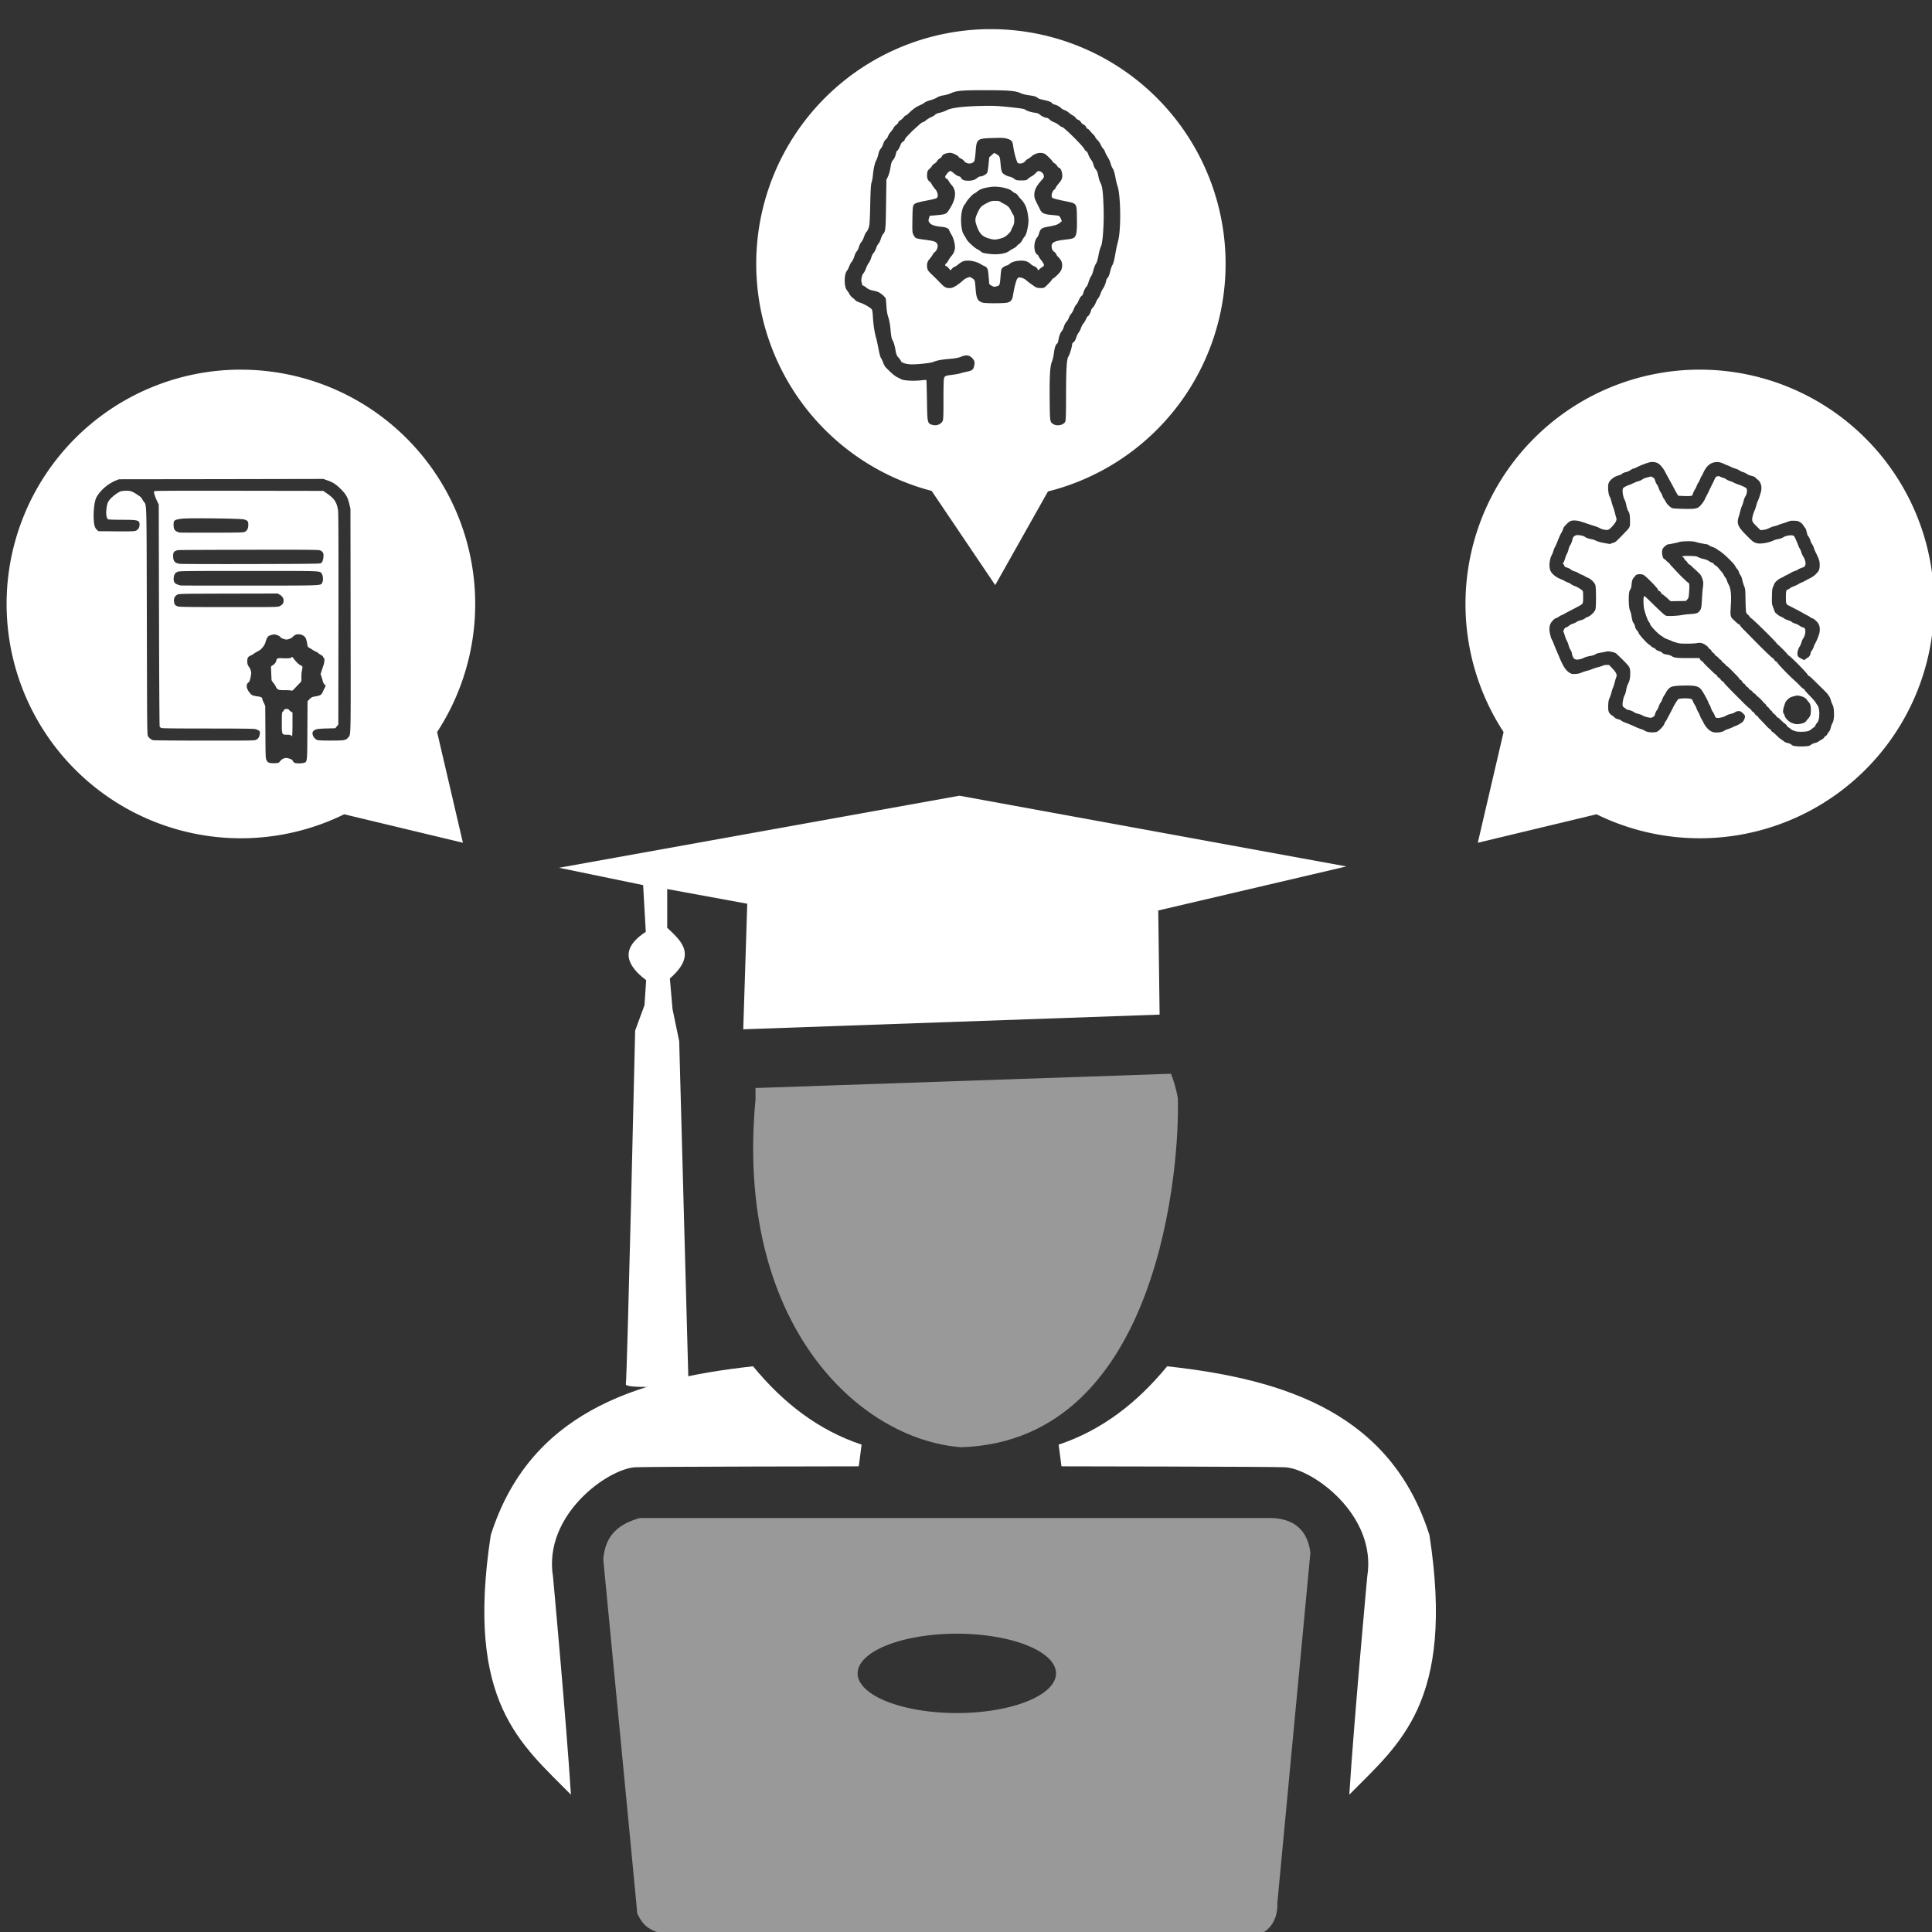 <?xml version="1.0" encoding="UTF-8" standalone="no"?>
<svg
   xmlns:dc="http://purl.org/dc/elements/1.1/"
   xmlns:cc="http://creativecommons.org/ns#"
   xmlns:rdf="http://www.w3.org/1999/02/22-rdf-syntax-ns#"
   xmlns:svg="http://www.w3.org/2000/svg"
   xmlns="http://www.w3.org/2000/svg"
   xmlns:sodipodi="http://sodipodi.sourceforge.net/DTD/sodipodi-0.dtd"
   xmlns:inkscape="http://www.inkscape.org/namespaces/inkscape"
   width="200"
   height="200"
   viewBox="0 0 52.917 52.917"
   version="1.1"
   id="svg11267"
   inkscape:version="1.0.2-2 (e86c870879, 2021-01-15)"
   sodipodi:docname="ico_cursosrapidos.svg">
  <rect x="0" y="0" width="52.917" height="52.917" fill="#333333" stroke="none"/>
  <defs
     id="defs11261" />
  <sodipodi:namedview
     id="base"
     pagecolor="#262626"
     bordercolor="#666666"
     borderopacity="1.0"
     inkscape:pageopacity="0.18039216"
     inkscape:pageshadow="2"
     inkscape:zoom="5.6"
     inkscape:cx="100.52461"
     inkscape:cy="55.711037"
     inkscape:document-units="px"
     inkscape:current-layer="g9555"
     inkscape:document-rotation="0"
     showgrid="false"
     units="px"
     fit-margin-top="0"
     fit-margin-left="0"
     fit-margin-right="0"
     fit-margin-bottom="0"
     inkscape:window-width="1600"
     inkscape:window-height="837"
     inkscape:window-x="1358"
     inkscape:window-y="-8"
     inkscape:window-maximized="1"
     inkscape:pagecheckerboard="true" />
  <g
     inkscape:label="Layer 1"
     inkscape:groupmode="layer"
     id="layer1"
     transform="translate(-35.898,-89.759)">
    <g
       id="g10179"
       style="display:inline"
       transform="matrix(0.891,0,0,0.891,565.691,-237.257)">
      <g
         id="g9555"
         transform="translate(0,3.175)">
        <path
           id="path9239"
           style="color:#000000;font-style:normal;font-variant:normal;font-weight:normal;font-stretch:normal;font-size:medium;line-height:normal;font-family:sans-serif;font-variant-ligatures:normal;font-variant-position:normal;font-variant-caps:normal;font-variant-numeric:normal;font-variant-alternates:normal;font-variant-east-asian:normal;font-feature-settings:normal;font-variation-settings:normal;text-indent:0;text-align:start;text-decoration:none;text-decoration-line:none;text-decoration-style:solid;text-decoration-color:#000000;letter-spacing:normal;word-spacing:normal;text-transform:none;writing-mode:lr-tb;direction:ltr;text-orientation:mixed;dominant-baseline:auto;baseline-shift:baseline;text-anchor:start;white-space:normal;shape-padding:0;shape-margin:0;inline-size:0;clip-rule:nonzero;display:inline;overflow:visible;visibility:visible;isolation:auto;mix-blend-mode:normal;color-interpolation:sRGB;color-interpolation-filters:linearRGB;solid-color:#000000;solid-opacity:1;vector-effect:none;fill:#ffffff;fill-opacity:0.5;fill-rule:nonzero;stroke:none;stroke-width:4.068;stroke-linecap:round;stroke-linejoin:round;stroke-miterlimit:4;stroke-dasharray:none;stroke-dashoffset:0;stroke-opacity:1;color-rendering:auto;image-rendering:auto;shape-rendering:auto;text-rendering:auto;enable-background:accumulate;stop-color:#000000"
           d="m 1024.623,2466.502 -48.193,1.654 v 1.324 c -2.437,25.967 11.931,39.464 23.879,40.346 23.249,-0.763 25.376,-33.35 25.105,-40.56 -0.19,-1.01 -0.463,-1.921 -0.791,-2.764 z"
           transform="matrix(0.265,0,0,0.265,-830.134,-256.769)"
           sodipodi:nodetypes="cccccc" />
        <path
           style="fill:#ffffff;stroke:none;stroke-width:0.285px;stroke-linecap:round;stroke-linejoin:round;stroke-opacity:1"
           d="m -577.054,419.017 c -0.145,-2.292 -0.551,-6.701 -0.551,-6.701 -0.309,-1.897 1.685,-3.318 2.524,-3.365 0.377,-0.021 6.875,-0.029 6.875,-0.029 l 0.087,-0.667 c -1.315,-0.437 -2.407,-1.275 -3.336,-2.408 -3.707,0.403 -6.889,1.49 -8.064,5.192 -0.788,5.151 0.933,6.419 2.466,7.977 z"
           id="path9251"
           sodipodi:nodetypes="ccsccccc" />
        <path
           style="display:inline;fill:#ffffff;stroke:none;stroke-width:0.285px;stroke-linecap:round;stroke-linejoin:round;stroke-opacity:1"
           d="m -553.127,419.017 c 0.145,-2.292 0.551,-6.701 0.551,-6.701 0.309,-1.897 -1.685,-3.318 -2.524,-3.365 -0.377,-0.021 -6.875,-0.029 -6.875,-0.029 l -0.087,-0.667 c 1.315,-0.437 2.407,-1.275 3.336,-2.408 3.707,0.403 6.889,1.49 8.064,5.192 0.788,5.151 -0.933,6.419 -2.466,7.977 z"
           id="path9253"
           sodipodi:nodetypes="ccsccccc" />
        <path
           id="path9255"
           style="fill:#ffffff;fill-opacity:0.5;stroke:none;stroke-width:0.959px;stroke-linecap:butt;stroke-linejoin:miter;stroke-opacity:1"
           d="M 65.65 157.492 C 62.843 158.236 61.989 159.856 61.84 161.791 C 61.84 161.791 65.26 197.261 65.357 198.434 C 65.809 199.296 66.223 200.168 68.289 200.582 L 129.26 200.582 C 130.112 200.715 131.69 199.63 131.605 197.357 L 135.025 161.107 C 134.741 158.687 133.263 157.535 130.922 157.492 L 65.65 157.492 z M 98.359 169.465 A 10.268 4.107 0 0 1 98.432 169.465 A 10.268 4.107 0 0 1 108.701 173.572 A 10.268 4.107 0 0 1 98.432 177.678 A 10.268 4.107 0 0 1 88.164 173.572 A 10.268 4.107 0 0 1 98.359 169.465 z "
           transform="matrix(0.297,0,0,0.297,-594.426,363.736)" />
        <path
           style="display:inline;fill:#ffffff;fill-opacity:1;stroke:none;stroke-width:0.285px;stroke-linecap:butt;stroke-linejoin:miter;stroke-opacity:1"
           d="m -558.958,395.036 -12.799,0.451 0.123,-3.86 -2.461,-0.451 v 1.19 c 0.451,0.42 0.913,0.837 0.082,1.559 l 0.082,0.944 0.205,0.985 0.287,10.584 c 0,0 -1.969,0.123 -1.928,-0.041 0.041,-0.164 0.287,-10.871 0.287,-10.871 l 0.287,-0.779 0.051,-0.769 c -0.869,-0.659 -0.549,-1.133 -0.011,-1.487 l -0.082,-1.436 -2.584,-0.533 12.307,-2.215 11.896,2.174 -5.784,1.354 z"
           id="path9241-4"
           sodipodi:nodetypes="cccccccccscccccccccc" />
      </g>
      <path
         id="circle10038"
         style="fill:#ffffff;fill-opacity:1;stroke:none;stroke-width:0.435;stroke-linecap:round;stroke-linejoin:round;stroke-miterlimit:4;stroke-dasharray:none"
         d="m -542.352,378.384 a 7.203,7.203 0 0 0 -7.203,7.203 7.203,7.203 0 0 0 1.171,3.938 l -0.793,3.403 3.644,-0.874 -0.008,-0.008 a 7.203,7.203 0 0 0 3.188,0.744 7.203,7.203 0 0 0 7.203,-7.203 7.203,7.203 0 0 0 -7.203,-7.203 z m -1.444,2.84 c 0.073,0 0.143,0.023 0.192,0.062 0.057,0.045 0.135,0.144 0.173,0.216 0.033,0.064 0.109,0.204 0.185,0.341 0.032,0.057 0.08,0.148 0.108,0.202 0.028,0.054 0.067,0.124 0.087,0.157 l 0.037,0.059 0.162,0.008 c 0.138,0.007 0.254,0 0.266,-0.016 0.003,-0.003 0.016,-0.04 0.033,-0.083 0.016,-0.043 0.04,-0.09 0.052,-0.104 0.013,-0.014 0.036,-0.062 0.052,-0.105 0.016,-0.043 0.04,-0.09 0.052,-0.104 0.012,-0.014 0.036,-0.062 0.053,-0.105 0.017,-0.043 0.038,-0.087 0.048,-0.098 0.009,-0.011 0.03,-0.052 0.048,-0.091 0.096,-0.215 0.22,-0.322 0.39,-0.336 0.077,-0.006 0.104,-0.003 0.189,0.028 0.054,0.02 0.101,0.041 0.105,0.048 0.004,0.006 0.017,0.012 0.029,0.012 0.012,0 0.063,0.021 0.114,0.046 0.05,0.025 0.124,0.055 0.164,0.066 0.04,0.011 0.095,0.036 0.124,0.056 0.029,0.02 0.081,0.044 0.115,0.053 0.035,0.009 0.086,0.034 0.114,0.055 0.029,0.021 0.083,0.044 0.12,0.052 0.076,0.016 0.133,0.042 0.149,0.067 0.006,0.009 0.033,0.033 0.06,0.053 0.073,0.054 0.116,0.15 0.117,0.256 0,0.068 -0.011,0.121 -0.054,0.253 -0.03,0.092 -0.061,0.169 -0.067,0.173 -0.006,0.004 -0.021,0.05 -0.033,0.102 -0.012,0.052 -0.038,0.13 -0.059,0.173 -0.02,0.043 -0.046,0.12 -0.057,0.171 -0.03,0.142 -0.02,0.169 0.122,0.309 l 0.12,0.118 0.086,-0.008 c 0.06,-0.006 0.114,-0.022 0.179,-0.054 0.051,-0.025 0.123,-0.052 0.161,-0.059 0.037,-0.007 0.084,-0.021 0.104,-0.031 0.02,-0.01 0.081,-0.032 0.134,-0.048 0.054,-0.016 0.135,-0.044 0.181,-0.061 0.071,-0.028 0.101,-0.032 0.196,-0.028 0.102,0.004 0.119,0.008 0.182,0.05 0.041,0.026 0.079,0.065 0.093,0.091 0.013,0.025 0.035,0.057 0.05,0.07 0.014,0.013 0.033,0.051 0.041,0.085 0.008,0.034 0.021,0.085 0.029,0.114 0.007,0.029 0.027,0.067 0.044,0.085 0.017,0.018 0.041,0.068 0.053,0.111 0.012,0.043 0.036,0.095 0.053,0.115 0.017,0.02 0.04,0.068 0.051,0.105 0.011,0.037 0.037,0.103 0.059,0.146 0.104,0.208 0.124,0.269 0.124,0.386 0,0.137 -0.021,0.186 -0.124,0.288 -0.051,0.05 -0.11,0.09 -0.19,0.129 -0.064,0.031 -0.131,0.067 -0.149,0.079 -0.018,0.012 -0.053,0.029 -0.079,0.038 -0.025,0.008 -0.078,0.035 -0.118,0.059 -0.04,0.024 -0.102,0.054 -0.14,0.066 -0.037,0.012 -0.09,0.039 -0.116,0.06 -0.027,0.021 -0.056,0.038 -0.066,0.038 -0.043,0 -0.058,0.055 -0.057,0.209 0,0.236 0.003,0.241 0.096,0.288 0.154,0.077 0.429,0.222 0.446,0.236 0.009,0.008 0.057,0.034 0.107,0.058 0.05,0.024 0.098,0.053 0.107,0.064 0.009,0.011 0.034,0.024 0.054,0.028 0.05,0.011 0.149,0.1 0.191,0.172 0.043,0.074 0.053,0.181 0.027,0.286 -0.022,0.089 -0.104,0.287 -0.131,0.319 -0.01,0.012 -0.028,0.054 -0.04,0.094 -0.012,0.04 -0.039,0.096 -0.06,0.123 -0.022,0.027 -0.039,0.061 -0.039,0.074 0,0.049 -0.039,0.116 -0.08,0.138 -0.023,0.012 -0.058,0.036 -0.078,0.052 l -0.036,0.029 -0.09,-0.045 c -0.096,-0.048 -0.121,-0.08 -0.121,-0.156 0,-0.061 0.034,-0.167 0.072,-0.222 0.018,-0.026 0.041,-0.081 0.052,-0.122 0.011,-0.041 0.036,-0.098 0.058,-0.128 0.071,-0.099 0.085,-0.296 0.023,-0.32 -0.015,-0.006 -0.048,-0.018 -0.072,-0.027 -0.024,-0.009 -0.06,-0.03 -0.08,-0.047 -0.02,-0.017 -0.074,-0.042 -0.12,-0.056 -0.046,-0.014 -0.094,-0.038 -0.107,-0.052 -0.013,-0.014 -0.064,-0.037 -0.114,-0.053 -0.05,-0.015 -0.101,-0.038 -0.114,-0.051 -0.012,-0.012 -0.055,-0.036 -0.095,-0.053 -0.039,-0.017 -0.083,-0.042 -0.098,-0.055 -0.014,-0.014 -0.042,-0.037 -0.061,-0.051 -0.019,-0.014 -0.042,-0.048 -0.05,-0.075 -0.008,-0.027 -0.03,-0.086 -0.048,-0.132 -0.031,-0.079 -0.032,-0.094 -0.028,-0.314 0.004,-0.2 0.008,-0.238 0.032,-0.289 0.015,-0.032 0.034,-0.078 0.043,-0.101 0.021,-0.053 0.133,-0.149 0.21,-0.179 0.032,-0.013 0.068,-0.032 0.079,-0.041 0.011,-0.01 0.054,-0.033 0.096,-0.051 0.042,-0.018 0.097,-0.048 0.123,-0.066 0.026,-0.018 0.079,-0.042 0.119,-0.054 0.04,-0.012 0.085,-0.033 0.1,-0.046 0.015,-0.013 0.068,-0.037 0.116,-0.053 0.082,-0.027 0.089,-0.033 0.105,-0.08 0.015,-0.043 0.014,-0.063 -0.003,-0.131 -0.011,-0.044 -0.036,-0.104 -0.057,-0.133 -0.02,-0.029 -0.047,-0.087 -0.059,-0.13 -0.012,-0.043 -0.034,-0.092 -0.047,-0.111 -0.013,-0.018 -0.036,-0.067 -0.051,-0.108 -0.015,-0.041 -0.049,-0.124 -0.077,-0.184 -0.049,-0.106 -0.052,-0.11 -0.103,-0.119 -0.07,-0.012 -0.207,0.015 -0.265,0.051 -0.052,0.033 -0.112,0.054 -0.194,0.067 -0.031,0.005 -0.094,0.026 -0.14,0.048 -0.135,0.063 -0.387,0.103 -0.486,0.076 -0.105,-0.028 -0.132,-0.048 -0.319,-0.237 -0.215,-0.216 -0.273,-0.309 -0.272,-0.429 0,-0.04 0.01,-0.096 0.02,-0.125 0.011,-0.029 0.035,-0.11 0.052,-0.18 0.017,-0.07 0.043,-0.15 0.057,-0.178 0.014,-0.028 0.035,-0.093 0.047,-0.144 0.012,-0.051 0.035,-0.114 0.053,-0.14 0.04,-0.058 0.061,-0.148 0.05,-0.213 -0.008,-0.047 -0.013,-0.053 -0.108,-0.098 -0.055,-0.026 -0.133,-0.057 -0.172,-0.069 -0.04,-0.012 -0.092,-0.033 -0.117,-0.048 -0.025,-0.014 -0.079,-0.037 -0.121,-0.05 -0.042,-0.013 -0.095,-0.038 -0.118,-0.056 -0.023,-0.018 -0.063,-0.037 -0.088,-0.042 -0.025,-0.005 -0.065,-0.021 -0.088,-0.034 -0.033,-0.019 -0.054,-0.022 -0.091,-0.015 -0.05,0.01 -0.054,0.015 -0.108,0.133 -0.015,0.032 -0.037,0.079 -0.051,0.104 -0.013,0.025 -0.053,0.105 -0.086,0.177 -0.034,0.072 -0.073,0.151 -0.087,0.176 -0.014,0.025 -0.04,0.077 -0.057,0.115 -0.043,0.094 -0.156,0.232 -0.211,0.258 -0.025,0.012 -0.08,0.027 -0.122,0.033 -0.099,0.014 -0.591,0.003 -0.659,-0.015 -0.064,-0.016 -0.173,-0.121 -0.215,-0.207 -0.016,-0.032 -0.04,-0.071 -0.053,-0.085 -0.013,-0.014 -0.034,-0.056 -0.045,-0.091 -0.012,-0.036 -0.037,-0.085 -0.055,-0.11 -0.018,-0.024 -0.044,-0.079 -0.057,-0.122 -0.013,-0.043 -0.039,-0.096 -0.057,-0.117 -0.018,-0.021 -0.042,-0.072 -0.054,-0.113 -0.018,-0.065 -0.027,-0.078 -0.073,-0.103 l -0.053,-0.028 -0.113,0.029 c -0.062,0.016 -0.121,0.037 -0.131,0.046 -0.027,0.026 -0.108,0.064 -0.158,0.075 -0.025,0.005 -0.092,0.033 -0.15,0.06 -0.058,0.028 -0.112,0.051 -0.121,0.051 -0.02,0 -0.148,0.064 -0.178,0.089 -0.045,0.037 -0.018,0.269 0.042,0.372 0.015,0.025 0.038,0.101 0.051,0.168 0.016,0.081 0.035,0.139 0.057,0.172 0.043,0.063 0.055,0.134 0.055,0.323 0,0.179 0.005,0.169 -0.174,0.355 -0.239,0.249 -0.277,0.283 -0.32,0.292 -0.023,0.005 -0.059,0.018 -0.079,0.028 -0.031,0.016 -0.051,0.017 -0.118,0.004 -0.044,-0.008 -0.124,-0.023 -0.177,-0.033 -0.053,-0.01 -0.133,-0.035 -0.177,-0.056 -0.044,-0.021 -0.108,-0.043 -0.143,-0.048 -0.083,-0.012 -0.165,-0.041 -0.198,-0.071 -0.028,-0.025 -0.149,-0.054 -0.229,-0.054 -0.067,0 -0.133,0.047 -0.147,0.105 -0.029,0.116 -0.053,0.178 -0.076,0.204 -0.014,0.015 -0.038,0.074 -0.052,0.131 -0.014,0.057 -0.037,0.119 -0.051,0.138 -0.014,0.019 -0.037,0.081 -0.053,0.137 -0.015,0.056 -0.04,0.115 -0.054,0.13 -0.018,0.02 -0.021,0.031 -0.01,0.038 0.008,0.005 0.024,0.029 0.034,0.053 0.016,0.037 0.03,0.047 0.091,0.065 0.04,0.012 0.092,0.038 0.116,0.059 0.025,0.022 0.076,0.047 0.12,0.058 0.042,0.011 0.088,0.031 0.102,0.044 0.015,0.013 0.06,0.037 0.101,0.052 0.041,0.015 0.088,0.038 0.104,0.051 0.017,0.013 0.06,0.034 0.096,0.048 0.089,0.033 0.207,0.149 0.23,0.229 0.024,0.081 0.025,0.679 0,0.747 -0.027,0.077 -0.155,0.2 -0.234,0.226 -0.037,0.012 -0.075,0.031 -0.084,0.042 -0.02,0.024 -0.075,0.047 -0.161,0.069 -0.035,0.009 -0.082,0.03 -0.104,0.046 -0.022,0.017 -0.073,0.041 -0.113,0.053 -0.04,0.013 -0.09,0.039 -0.111,0.059 -0.022,0.02 -0.06,0.043 -0.086,0.051 -0.036,0.011 -0.053,0.028 -0.074,0.072 -0.018,0.036 -0.023,0.062 -0.015,0.07 0.007,0.007 0.025,0.056 0.04,0.109 0.015,0.053 0.044,0.127 0.065,0.163 0.02,0.036 0.045,0.101 0.055,0.144 0.01,0.043 0.033,0.101 0.052,0.128 0.018,0.027 0.037,0.068 0.042,0.091 0.028,0.147 0.058,0.195 0.134,0.214 0.046,0.011 0.185,-0.02 0.245,-0.055 0.031,-0.018 0.103,-0.04 0.175,-0.052 0.082,-0.014 0.138,-0.032 0.172,-0.054 0.035,-0.023 0.086,-0.039 0.172,-0.052 0.067,-0.01 0.143,-0.025 0.168,-0.033 0.054,-0.017 0.233,0.015 0.287,0.05 0.018,0.012 0.119,0.107 0.224,0.212 0.215,0.216 0.221,0.227 0.221,0.418 0,0.134 -0.02,0.226 -0.065,0.309 -0.022,0.041 -0.044,0.113 -0.058,0.192 -0.013,0.071 -0.033,0.14 -0.046,0.157 -0.029,0.037 -0.066,0.196 -0.066,0.283 0,0.055 0.005,0.07 0.034,0.089 0.018,0.013 0.05,0.036 0.07,0.053 0.02,0.016 0.045,0.029 0.056,0.029 0.042,0 0.156,0.042 0.19,0.07 0.02,0.017 0.079,0.041 0.132,0.053 0.052,0.013 0.116,0.037 0.141,0.054 0.025,0.017 0.092,0.04 0.149,0.052 0.1,0.02 0.105,0.02 0.156,-0.006 0.046,-0.024 0.055,-0.036 0.074,-0.102 0.012,-0.042 0.035,-0.09 0.052,-0.108 0.016,-0.018 0.043,-0.07 0.058,-0.117 0.015,-0.046 0.039,-0.097 0.054,-0.112 0.015,-0.016 0.039,-0.063 0.054,-0.105 0.015,-0.043 0.041,-0.095 0.057,-0.117 0.016,-0.022 0.043,-0.066 0.059,-0.098 0.039,-0.077 0.113,-0.153 0.166,-0.171 0.079,-0.026 0.206,-0.038 0.428,-0.04 0.33,-0.003 0.417,0.023 0.508,0.151 0.062,0.087 0.204,0.351 0.204,0.379 0,0.01 0.011,0.032 0.025,0.05 0.014,0.018 0.038,0.07 0.053,0.116 0.015,0.046 0.04,0.097 0.054,0.112 0.014,0.015 0.039,0.062 0.055,0.104 0.029,0.074 0.032,0.077 0.081,0.084 0.065,0.008 0.215,-0.031 0.275,-0.072 0.025,-0.017 0.086,-0.04 0.136,-0.051 0.05,-0.011 0.112,-0.035 0.138,-0.053 0.034,-0.023 0.066,-0.033 0.109,-0.033 0.054,0 0.068,0.007 0.129,0.064 0.049,0.046 0.068,0.073 0.068,0.098 0,0.042 -0.032,0.122 -0.062,0.156 -0.034,0.038 -0.145,0.106 -0.219,0.133 -0.036,0.013 -0.083,0.034 -0.104,0.046 -0.022,0.012 -0.08,0.035 -0.131,0.052 -0.05,0.016 -0.1,0.037 -0.112,0.046 -0.059,0.051 -0.241,0.078 -0.348,0.052 v 0 c -0.109,-0.027 -0.224,-0.139 -0.302,-0.295 -0.02,-0.04 -0.048,-0.093 -0.064,-0.118 -0.015,-0.025 -0.038,-0.075 -0.051,-0.111 -0.013,-0.036 -0.034,-0.079 -0.046,-0.096 -0.013,-0.016 -0.038,-0.07 -0.057,-0.12 -0.019,-0.05 -0.042,-0.096 -0.051,-0.104 -0.009,-0.008 -0.031,-0.049 -0.048,-0.091 -0.027,-0.068 -0.036,-0.079 -0.079,-0.091 -0.053,-0.016 -0.203,-0.019 -0.31,-0.006 -0.068,0.008 -0.07,0.01 -0.126,0.095 -0.032,0.048 -0.073,0.119 -0.092,0.158 -0.019,0.04 -0.061,0.119 -0.091,0.177 -0.031,0.058 -0.072,0.137 -0.092,0.176 -0.02,0.04 -0.046,0.084 -0.059,0.098 -0.012,0.014 -0.029,0.048 -0.038,0.073 -0.022,0.07 -0.172,0.226 -0.235,0.245 -0.109,0.033 -0.296,0.014 -0.368,-0.037 -0.018,-0.012 -0.074,-0.036 -0.124,-0.053 -0.05,-0.016 -0.112,-0.04 -0.137,-0.053 -0.054,-0.028 -0.268,-0.118 -0.357,-0.149 -0.034,-0.012 -0.079,-0.036 -0.098,-0.052 -0.02,-0.016 -0.055,-0.033 -0.079,-0.038 -0.055,-0.011 -0.133,-0.047 -0.133,-0.062 0,-0.006 -0.025,-0.027 -0.054,-0.045 -0.124,-0.078 -0.148,-0.137 -0.139,-0.333 0.005,-0.115 0.013,-0.154 0.041,-0.216 0.019,-0.042 0.047,-0.123 0.061,-0.18 0.015,-0.058 0.035,-0.122 0.046,-0.142 0.011,-0.02 0.033,-0.091 0.05,-0.158 0.017,-0.066 0.039,-0.141 0.05,-0.166 0.03,-0.073 0,-0.138 -0.121,-0.266 l -0.101,-0.107 h -0.08 c -0.044,0 -0.087,0.008 -0.097,0.016 -0.01,0.008 -0.076,0.03 -0.147,0.049 -0.071,0.018 -0.156,0.046 -0.188,0.06 -0.032,0.015 -0.112,0.041 -0.177,0.058 -0.065,0.018 -0.143,0.044 -0.174,0.059 -0.037,0.018 -0.093,0.03 -0.164,0.034 -0.093,0.006 -0.115,0.003 -0.164,-0.022 -0.122,-0.062 -0.213,-0.192 -0.332,-0.478 -0.018,-0.043 -0.054,-0.129 -0.081,-0.19 -0.027,-0.061 -0.069,-0.163 -0.093,-0.226 -0.025,-0.063 -0.053,-0.129 -0.064,-0.145 -0.028,-0.043 -0.071,-0.22 -0.073,-0.307 0,-0.042 0.008,-0.105 0.02,-0.141 0.027,-0.08 0.116,-0.182 0.178,-0.203 0.025,-0.008 0.071,-0.032 0.102,-0.053 0.031,-0.021 0.075,-0.044 0.098,-0.052 0.023,-0.008 0.05,-0.02 0.059,-0.028 0.01,-0.008 0.057,-0.035 0.106,-0.06 0.43,-0.222 0.438,-0.227 0.458,-0.269 0.014,-0.029 0.018,-0.081 0.016,-0.208 -0.003,-0.19 0.007,-0.168 -0.121,-0.251 -0.04,-0.026 -0.104,-0.058 -0.143,-0.071 -0.039,-0.013 -0.084,-0.036 -0.099,-0.051 -0.015,-0.014 -0.065,-0.041 -0.111,-0.058 -0.046,-0.018 -0.092,-0.041 -0.104,-0.05 -0.011,-0.01 -0.056,-0.031 -0.098,-0.046 -0.169,-0.063 -0.307,-0.182 -0.341,-0.295 -0.037,-0.124 -0.013,-0.33 0.052,-0.449 0.017,-0.03 0.04,-0.089 0.052,-0.131 0.012,-0.041 0.034,-0.096 0.049,-0.121 0.015,-0.025 0.043,-0.087 0.063,-0.137 0.075,-0.187 0.106,-0.257 0.135,-0.3 0.016,-0.024 0.038,-0.073 0.048,-0.107 0.013,-0.048 0.037,-0.083 0.097,-0.143 0.109,-0.11 0.148,-0.128 0.268,-0.125 0.08,0.003 0.136,0.016 0.327,0.08 0.126,0.043 0.262,0.087 0.302,0.099 0.04,0.011 0.098,0.036 0.13,0.054 0.078,0.045 0.213,0.071 0.27,0.051 0.06,-0.021 0.221,-0.207 0.241,-0.278 0.008,-0.03 0.012,-0.06 0.008,-0.067 -0.004,-0.007 -0.025,-0.081 -0.046,-0.164 -0.021,-0.083 -0.045,-0.163 -0.052,-0.176 -0.007,-0.013 -0.031,-0.088 -0.052,-0.165 -0.021,-0.077 -0.045,-0.148 -0.052,-0.156 -0.029,-0.036 -0.055,-0.163 -0.055,-0.276 0,-0.098 0.005,-0.129 0.029,-0.177 0.043,-0.084 0.167,-0.177 0.273,-0.204 0.046,-0.012 0.095,-0.032 0.11,-0.044 0.039,-0.034 0.076,-0.051 0.147,-0.066 0.035,-0.008 0.092,-0.034 0.127,-0.059 0.035,-0.025 0.074,-0.045 0.086,-0.045 0.012,0 0.063,-0.02 0.112,-0.045 0.127,-0.064 0.325,-0.138 0.413,-0.155 0.024,-0.004 0.049,-0.007 0.073,-0.006 z m 1.061,2.434 c 0.109,0 0.219,0.008 0.262,0.025 0.045,0.018 0.306,0.071 0.355,0.073 0.004,0 0.029,0.015 0.056,0.033 0.026,0.018 0.079,0.042 0.116,0.053 0.038,0.011 0.094,0.041 0.126,0.066 0.032,0.025 0.062,0.045 0.068,0.045 0.01,0 0.08,0.055 0.182,0.142 0.048,0.041 0.198,0.191 0.255,0.255 0.018,0.02 0.044,0.059 0.058,0.086 0.014,0.027 0.035,0.057 0.046,0.067 0.026,0.021 0.072,0.109 0.072,0.136 0,0.011 0.015,0.037 0.033,0.058 0.02,0.023 0.042,0.075 0.054,0.128 0.022,0.097 0.042,0.161 0.078,0.253 0.019,0.049 0.024,0.112 0.027,0.386 0.003,0.18 0.011,0.348 0.018,0.374 0.008,0.029 0.03,0.061 0.058,0.082 0.025,0.019 0.049,0.047 0.053,0.061 0.005,0.015 0.02,0.031 0.035,0.037 0.048,0.018 0.775,0.733 0.8,0.787 0.006,0.014 0.016,0.025 0.022,0.025 0.016,0 0.3,0.285 0.3,0.301 0,0.007 0.018,0.024 0.039,0.037 0.077,0.047 0.547,0.522 0.58,0.587 0.012,0.024 0.03,0.042 0.041,0.042 0.011,0 0.092,0.072 0.181,0.16 0.089,0.088 0.216,0.213 0.281,0.277 0.065,0.064 0.119,0.121 0.119,0.126 0,0.005 0.018,0.031 0.038,0.057 0.021,0.026 0.045,0.079 0.054,0.116 0.009,0.038 0.033,0.104 0.054,0.147 0.03,0.063 0.039,0.104 0.045,0.209 0.01,0.16 -0.009,0.311 -0.046,0.361 -0.015,0.02 -0.035,0.071 -0.044,0.113 -0.019,0.083 -0.039,0.126 -0.074,0.166 -0.013,0.014 -0.031,0.044 -0.041,0.065 -0.01,0.021 -0.034,0.047 -0.053,0.056 -0.019,0.009 -0.039,0.029 -0.043,0.043 -0.005,0.014 -0.036,0.041 -0.069,0.059 -0.034,0.018 -0.081,0.047 -0.104,0.064 -0.024,0.017 -0.072,0.038 -0.109,0.045 -0.036,0.008 -0.085,0.028 -0.107,0.045 -0.023,0.017 -0.053,0.035 -0.068,0.04 -0.045,0.017 -0.243,0.027 -0.36,0.018 v 0 c -0.126,-0.009 -0.15,-0.017 -0.196,-0.058 -0.018,-0.016 -0.066,-0.036 -0.108,-0.044 -0.052,-0.011 -0.092,-0.03 -0.129,-0.061 -0.03,-0.025 -0.067,-0.051 -0.082,-0.059 -0.015,-0.008 -0.049,-0.036 -0.076,-0.061 -0.027,-0.026 -0.07,-0.068 -0.097,-0.093 -0.026,-0.025 -0.064,-0.056 -0.085,-0.068 -0.02,-0.012 -0.038,-0.032 -0.038,-0.042 0,-0.011 -0.016,-0.028 -0.036,-0.039 -0.02,-0.011 -0.065,-0.052 -0.101,-0.092 -0.036,-0.04 -0.111,-0.119 -0.167,-0.175 -0.056,-0.057 -0.101,-0.108 -0.101,-0.114 -1e-4,-0.006 -0.021,-0.025 -0.046,-0.041 -0.025,-0.016 -0.051,-0.044 -0.058,-0.061 -0.007,-0.018 -0.03,-0.041 -0.051,-0.052 -0.021,-0.011 -0.042,-0.032 -0.047,-0.046 -0.005,-0.015 -0.024,-0.036 -0.043,-0.049 -0.019,-0.012 -0.057,-0.043 -0.083,-0.069 -0.026,-0.025 -0.059,-0.056 -0.072,-0.067 -0.013,-0.011 -0.033,-0.03 -0.043,-0.041 -0.026,-0.028 -0.07,-0.072 -0.161,-0.163 -0.284,-0.282 -0.44,-0.445 -0.44,-0.461 0,-0.007 -0.023,-0.028 -0.052,-0.046 -0.029,-0.018 -0.052,-0.042 -0.052,-0.052 0,-0.011 -0.023,-0.034 -0.052,-0.052 -0.029,-0.018 -0.053,-0.042 -0.053,-0.053 0,-0.011 -0.016,-0.029 -0.036,-0.041 -0.02,-0.012 -0.057,-0.043 -0.082,-0.067 -0.025,-0.025 -0.106,-0.102 -0.18,-0.174 -0.074,-0.071 -0.134,-0.135 -0.134,-0.143 0,-0.007 -0.018,-0.022 -0.039,-0.033 -0.021,-0.011 -0.048,-0.037 -0.058,-0.058 l -0.02,-0.038 h -0.337 c -0.36,0 -0.434,-0.008 -0.515,-0.061 -0.028,-0.018 -0.085,-0.037 -0.143,-0.046 -0.095,-0.015 -0.117,-0.024 -0.157,-0.066 -0.011,-0.011 -0.054,-0.031 -0.095,-0.044 -0.048,-0.015 -0.083,-0.034 -0.096,-0.054 -0.011,-0.017 -0.04,-0.038 -0.064,-0.045 -0.024,-0.008 -0.054,-0.026 -0.068,-0.041 -0.013,-0.015 -0.051,-0.045 -0.083,-0.067 -0.084,-0.058 -0.314,-0.319 -0.314,-0.357 0,-0.01 -0.02,-0.041 -0.045,-0.069 -0.031,-0.034 -0.051,-0.073 -0.061,-0.121 -0.009,-0.039 -0.025,-0.082 -0.038,-0.097 -0.033,-0.038 -0.049,-0.086 -0.07,-0.216 -0.01,-0.064 -0.027,-0.133 -0.038,-0.154 -0.03,-0.059 -0.047,-0.189 -0.047,-0.368 0,-0.179 0.014,-0.262 0.051,-0.31 0.016,-0.02 0.027,-0.064 0.033,-0.126 0.012,-0.133 0.029,-0.187 0.07,-0.231 0.02,-0.021 0.044,-0.051 0.056,-0.068 0.029,-0.041 0.169,-0.051 0.241,-0.017 0.068,0.032 0.433,0.401 0.443,0.448 0.005,0.025 0.021,0.041 0.048,0.051 0.025,0.01 0.044,0.029 0.053,0.055 0.008,0.022 0.022,0.04 0.033,0.04 0.01,0 0.073,0.049 0.139,0.108 l 0.12,0.108 0.236,-0.004 0.236,-0.004 0.041,-0.048 c 0.039,-0.046 0.042,-0.055 0.054,-0.218 0.017,-0.212 0.011,-0.277 -0.027,-0.297 -0.015,-0.008 -0.046,-0.033 -0.069,-0.055 -0.022,-0.022 -0.054,-0.054 -0.072,-0.07 -0.017,-0.016 -0.042,-0.039 -0.055,-0.052 -0.013,-0.013 -0.036,-0.036 -0.052,-0.052 -0.016,-0.016 -0.035,-0.035 -0.042,-0.043 -0.007,-0.008 -0.028,-0.029 -0.045,-0.048 -0.018,-0.018 -0.057,-0.059 -0.085,-0.091 -0.029,-0.032 -0.074,-0.081 -0.101,-0.107 -0.027,-0.027 -0.049,-0.056 -0.049,-0.065 0,-0.009 -0.006,-0.016 -0.013,-0.016 -0.007,0 -0.043,-0.03 -0.08,-0.066 -0.037,-0.036 -0.072,-0.065 -0.078,-0.065 -0.021,0 -0.052,-0.078 -0.06,-0.153 -0.012,-0.117 0.01,-0.175 0.089,-0.238 0.037,-0.029 0.07,-0.053 0.075,-0.053 0.05,-0.003 0.309,-0.056 0.354,-0.073 0.042,-0.017 0.152,-0.025 0.261,-0.025 z m 0.116,0.455 c -0.091,-0.004 -0.194,-0.003 -0.229,0.003 -0.063,0.009 -0.063,0.01 -0.029,0.027 0.019,0.01 0.042,0.036 0.051,0.058 0.009,0.022 0.028,0.046 0.041,0.053 0.013,0.007 0.039,0.036 0.057,0.065 0.018,0.029 0.04,0.052 0.049,0.052 0.009,0 0.038,0.022 0.066,0.049 0.027,0.027 0.074,0.071 0.105,0.098 0.059,0.052 0.109,0.1 0.161,0.153 0.044,0.046 0.099,0.19 0.101,0.268 0,0.036 -0.005,0.109 -0.013,0.163 -0.009,0.054 -0.021,0.21 -0.028,0.347 -0.012,0.261 -0.021,0.3 -0.085,0.37 -0.05,0.055 -0.094,0.068 -0.273,0.08 -0.095,0.006 -0.223,0.021 -0.284,0.033 -0.061,0.011 -0.188,0.022 -0.282,0.024 -0.168,0.003 -0.172,0.003 -0.224,-0.034 -0.029,-0.02 -0.15,-0.131 -0.267,-0.245 -0.38,-0.37 -0.346,-0.342 -0.366,-0.317 -0.024,0.029 -0.019,0.283 0.007,0.39 0.038,0.155 0.115,0.361 0.146,0.392 0.017,0.017 0.032,0.043 0.032,0.056 0,0.049 0.24,0.306 0.34,0.364 0.032,0.019 0.071,0.045 0.086,0.058 0.015,0.013 0.07,0.039 0.122,0.057 0.053,0.018 0.103,0.039 0.112,0.046 0.009,0.008 0.072,0.029 0.139,0.049 0.111,0.032 0.142,0.035 0.345,0.035 0.127,0 0.253,-0.007 0.294,-0.016 0.048,-0.011 0.092,-0.012 0.133,-0.005 0.073,0.013 0.202,0.096 0.223,0.142 0.008,0.018 0.031,0.041 0.051,0.051 0.02,0.01 0.04,0.033 0.044,0.05 0.004,0.017 0.023,0.039 0.041,0.049 0.018,0.01 0.048,0.04 0.065,0.067 0.017,0.027 0.039,0.049 0.05,0.049 0.01,0 0.034,0.02 0.052,0.043 0.018,0.024 0.047,0.051 0.065,0.06 0.017,0.009 0.038,0.031 0.046,0.049 0.008,0.018 0.034,0.044 0.058,0.058 0.024,0.014 0.051,0.04 0.059,0.058 0.008,0.018 0.023,0.033 0.033,0.033 0.01,0 0.039,0.022 0.066,0.049 0.026,0.027 0.061,0.061 0.077,0.076 0.016,0.015 0.038,0.037 0.049,0.049 0.011,0.012 0.034,0.036 0.052,0.054 0.106,0.107 0.144,0.15 0.144,0.163 0,0.008 0.017,0.023 0.038,0.034 0.021,0.011 0.044,0.037 0.052,0.059 0.008,0.023 0.028,0.045 0.046,0.052 0.018,0.007 0.042,0.03 0.053,0.052 0.011,0.022 0.037,0.049 0.058,0.059 0.021,0.011 0.042,0.031 0.046,0.046 0.005,0.015 0.031,0.038 0.059,0.052 0.028,0.014 0.054,0.038 0.059,0.052 0.005,0.015 0.028,0.035 0.051,0.046 0.024,0.011 0.05,0.035 0.058,0.052 0.008,0.018 0.021,0.032 0.028,0.032 0.017,0 0.196,0.176 0.196,0.193 0,0.007 0.014,0.018 0.03,0.026 0.017,0.008 0.041,0.035 0.053,0.06 0.012,0.025 0.034,0.05 0.048,0.055 0.014,0.005 0.035,0.025 0.045,0.046 0.011,0.021 0.035,0.048 0.054,0.06 0.018,0.012 0.038,0.036 0.045,0.053 0.006,0.017 0.03,0.041 0.053,0.055 0.022,0.014 0.052,0.043 0.065,0.066 0.013,0.022 0.032,0.04 0.041,0.04 0.009,0 0.037,0.02 0.062,0.045 0.087,0.086 0.138,0.132 0.174,0.155 0.02,0.013 0.042,0.038 0.049,0.056 0.007,0.018 0.023,0.036 0.036,0.041 0.013,0.005 0.043,0.025 0.067,0.046 0.046,0.04 0.075,0.054 0.172,0.083 0.086,0.026 0.331,0.016 0.399,-0.015 v 0 c 0.029,-0.013 0.074,-0.043 0.101,-0.067 0.027,-0.024 0.055,-0.043 0.062,-0.043 0.007,0 0.025,-0.027 0.04,-0.059 0.015,-0.032 0.032,-0.059 0.037,-0.059 0.005,0 0.022,-0.022 0.037,-0.05 0.064,-0.114 0.058,-0.425 -0.01,-0.505 -0.012,-0.014 -0.037,-0.052 -0.056,-0.085 -0.018,-0.032 -0.101,-0.127 -0.183,-0.21 -0.082,-0.083 -0.154,-0.164 -0.159,-0.18 -0.005,-0.016 -0.018,-0.029 -0.028,-0.029 -0.011,0 -0.061,-0.043 -0.111,-0.095 -0.106,-0.109 -0.09,-0.094 -0.181,-0.175 -0.169,-0.151 -0.491,-0.485 -0.512,-0.531 -0.008,-0.016 -0.03,-0.037 -0.051,-0.046 -0.02,-0.009 -0.044,-0.034 -0.053,-0.055 -0.009,-0.021 -0.024,-0.039 -0.034,-0.039 -0.02,0 -0.306,-0.274 -0.599,-0.575 -0.108,-0.111 -0.244,-0.249 -0.303,-0.307 -0.058,-0.058 -0.11,-0.119 -0.115,-0.135 -0.005,-0.016 -0.018,-0.029 -0.029,-0.029 -0.018,0 -0.044,-0.021 -0.188,-0.158 -0.076,-0.072 -0.084,-0.119 -0.065,-0.394 0.024,-0.338 0.003,-0.546 -0.066,-0.67 -0.02,-0.036 -0.043,-0.09 -0.051,-0.119 -0.008,-0.03 -0.031,-0.075 -0.052,-0.101 -0.021,-0.026 -0.044,-0.065 -0.054,-0.087 -0.009,-0.022 -0.035,-0.06 -0.057,-0.083 -0.022,-0.024 -0.062,-0.07 -0.087,-0.103 -0.025,-0.033 -0.067,-0.073 -0.093,-0.088 -0.026,-0.015 -0.058,-0.041 -0.069,-0.059 -0.012,-0.018 -0.033,-0.033 -0.046,-0.033 -0.013,0 -0.056,-0.021 -0.093,-0.046 -0.048,-0.033 -0.099,-0.053 -0.168,-0.067 -0.054,-0.011 -0.125,-0.035 -0.158,-0.053 -0.052,-0.029 -0.079,-0.034 -0.224,-0.04 z m 3.257,4.29 c 0.025,-0.003 0.046,0.003 0.077,0.009 0.113,0.025 0.176,0.058 0.217,0.113 0.021,0.028 0.049,0.062 0.061,0.075 0.049,0.053 0.068,0.117 0.069,0.23 0,0.155 -0.011,0.2 -0.075,0.272 -0.03,0.034 -0.064,0.076 -0.074,0.092 -0.037,0.056 -0.219,0.103 -0.327,0.084 v 0 c -0.018,-0.003 -0.065,-0.017 -0.105,-0.032 -0.089,-0.032 -0.197,-0.137 -0.222,-0.214 -0.009,-0.029 -0.025,-0.064 -0.035,-0.078 -0.028,-0.041 -0.021,-0.118 0.022,-0.249 0.035,-0.107 0.048,-0.129 0.108,-0.186 0.059,-0.056 0.083,-0.068 0.179,-0.093 0.05,-0.013 0.079,-0.021 0.104,-0.023 z" />
      <g
         id="g10059"
         transform="translate(0,1.931)">
        <path
           id="circle10055"
           style="fill:#ffffff;fill-opacity:1;stroke:none;stroke-width:1.643;stroke-linecap:round;stroke-linejoin:round;stroke-miterlimit:4;stroke-dasharray:none"
           d="m 1003.533,2350.019 a 27.224,27.224 0 0 0 -27.02,27.223 27.224,27.224 0 0 0 20.348,26.342 l 7.375,10.928 6.117,-10.863 a 27.224,27.224 0 0 0 20.607,-26.406 27.224,27.224 0 0 0 -27.223,-27.223 27.224,27.224 0 0 0 -0.205,0 z m -0.426,7.084 c 2.682,0 3.495,0.073 4.057,0.336 0.211,0.099 0.633,0.206 0.998,0.254 0.63,0.082 0.821,0.145 1.039,0.334 0.063,0.055 0.365,0.149 0.672,0.211 0.573,0.115 0.947,0.263 0.947,0.373 0,0.034 0.184,0.12 0.408,0.19 0.237,0.074 0.486,0.212 0.598,0.33 0.106,0.112 0.299,0.232 0.43,0.268 0.13,0.038 0.362,0.174 0.516,0.305 0.153,0.131 0.381,0.289 0.506,0.353 0.126,0.065 0.264,0.184 0.307,0.264 0.043,0.081 0.172,0.181 0.287,0.221 0.115,0.04 0.253,0.16 0.309,0.268 0.055,0.107 0.195,0.233 0.31,0.281 0.117,0.049 0.247,0.178 0.295,0.293 0.047,0.113 0.127,0.205 0.178,0.205 0.051,0 0.168,0.1 0.258,0.221 0.091,0.121 0.268,0.317 0.395,0.438 0.127,0.12 0.229,0.257 0.229,0.305 0,0.048 0.11,0.191 0.244,0.318 0.135,0.127 0.308,0.377 0.385,0.557 0.077,0.179 0.206,0.386 0.285,0.457 0.079,0.071 0.18,0.243 0.225,0.385 0.045,0.141 0.185,0.417 0.312,0.611 0.127,0.195 0.272,0.512 0.322,0.707 0.05,0.195 0.145,0.434 0.211,0.531 0.155,0.228 0.249,0.539 0.379,1.24 0.058,0.312 0.143,0.661 0.188,0.777 0.399,1.036 0.459,5.06 0.098,6.439 -0.138,0.527 -0.206,0.851 -0.383,1.838 -0.084,0.466 -0.193,0.852 -0.274,0.961 -0.074,0.1 -0.191,0.429 -0.258,0.731 -0.075,0.336 -0.187,0.625 -0.291,0.748 -0.093,0.11 -0.168,0.23 -0.168,0.266 0,0.193 -0.237,0.819 -0.375,0.99 -0.088,0.109 -0.219,0.374 -0.291,0.588 -0.072,0.214 -0.201,0.469 -0.287,0.566 -0.085,0.097 -0.211,0.325 -0.277,0.506 -0.067,0.181 -0.215,0.426 -0.33,0.547 -0.115,0.12 -0.209,0.268 -0.209,0.328 0,0.16 -0.274,0.67 -0.359,0.67 -0.04,0 -0.139,0.153 -0.219,0.338 -0.08,0.185 -0.219,0.414 -0.309,0.512 -0.089,0.097 -0.214,0.333 -0.277,0.523 -0.064,0.191 -0.189,0.434 -0.277,0.539 -0.089,0.105 -0.218,0.372 -0.287,0.594 -0.079,0.252 -0.191,0.444 -0.297,0.514 -0.093,0.061 -0.168,0.166 -0.168,0.233 10e-5,0.267 -0.289,1.228 -0.428,1.422 -0.207,0.291 -0.275,1.452 -0.279,4.738 0,1.974 -0.026,2.698 -0.092,2.83 -0.196,0.392 -0.944,0.549 -1.373,0.287 -0.409,-0.25 -0.409,-0.248 -0.434,-2.904 -0.023,-2.711 0.044,-3.862 0.266,-4.361 0.079,-0.178 0.179,-0.617 0.223,-0.973 0.077,-0.635 0.21,-1.02 0.385,-1.123 0.049,-0.026 0.11,-0.198 0.137,-0.377 0.067,-0.449 0.229,-0.882 0.395,-1.059 0.076,-0.081 0.189,-0.317 0.25,-0.523 0.061,-0.206 0.193,-0.457 0.291,-0.555 0.098,-0.098 0.223,-0.309 0.279,-0.469 0.056,-0.159 0.178,-0.369 0.272,-0.467 0.093,-0.098 0.237,-0.36 0.32,-0.584 0.083,-0.223 0.2,-0.434 0.26,-0.467 0.059,-0.034 0.184,-0.248 0.277,-0.478 0.093,-0.23 0.25,-0.476 0.348,-0.547 0.098,-0.072 0.178,-0.178 0.178,-0.236 0,-0.172 0.289,-0.79 0.387,-0.828 0.05,-0.019 0.159,-0.254 0.24,-0.523 0.082,-0.269 0.211,-0.57 0.287,-0.666 0.076,-0.096 0.199,-0.417 0.275,-0.713 0.076,-0.296 0.209,-0.64 0.297,-0.764 0.107,-0.151 0.207,-0.475 0.297,-0.979 0.074,-0.414 0.197,-0.862 0.275,-0.994 0.212,-0.359 0.373,-2.578 0.318,-4.395 -0.057,-1.894 -0.139,-2.589 -0.351,-2.977 -0.095,-0.172 -0.213,-0.546 -0.262,-0.83 -0.052,-0.3 -0.147,-0.581 -0.227,-0.672 -0.182,-0.208 -0.306,-0.461 -0.365,-0.736 -0.026,-0.124 -0.142,-0.342 -0.254,-0.482 -0.112,-0.141 -0.253,-0.411 -0.317,-0.602 -0.07,-0.21 -0.169,-0.363 -0.25,-0.389 -0.073,-0.023 -0.154,-0.109 -0.18,-0.191 -0.102,-0.321 -2.393,-2.603 -2.613,-2.603 -0.051,0 -0.218,-0.105 -0.371,-0.232 -0.153,-0.128 -0.414,-0.277 -0.58,-0.332 -0.166,-0.055 -0.385,-0.19 -0.488,-0.299 -0.103,-0.109 -0.245,-0.197 -0.314,-0.197 -0.197,0 -0.635,-0.203 -0.83,-0.385 -0.117,-0.109 -0.306,-0.181 -0.557,-0.213 -0.462,-0.058 -0.994,-0.229 -1.156,-0.373 -0.086,-0.076 -0.605,-0.157 -1.805,-0.281 -1.46,-0.151 -1.9,-0.17 -3.311,-0.137 -2.074,0.049 -3.469,0.222 -3.947,0.49 -0.186,0.104 -0.558,0.24 -0.826,0.301 -0.275,0.062 -0.503,0.155 -0.525,0.213 -0.023,0.056 -0.22,0.18 -0.439,0.277 -0.22,0.097 -0.507,0.272 -0.641,0.389 -0.133,0.117 -0.29,0.213 -0.348,0.213 -0.058,0 -0.222,0.104 -0.363,0.231 -0.637,0.571 -0.849,0.765 -1.014,0.935 -0.097,0.1 -0.292,0.3 -0.434,0.445 -0.142,0.145 -0.28,0.338 -0.307,0.428 -0.026,0.09 -0.126,0.198 -0.219,0.24 -0.096,0.044 -0.203,0.184 -0.25,0.326 -0.102,0.311 -0.342,0.721 -0.42,0.721 -0.034,0 -0.099,0.181 -0.148,0.402 -0.057,0.253 -0.168,0.494 -0.299,0.643 -0.172,0.197 -0.228,0.349 -0.312,0.887 -0.057,0.365 -0.183,0.823 -0.287,1.041 l -0.186,0.389 -0.041,2.867 c -0.042,2.964 -0.057,3.111 -0.35,3.432 -0.071,0.078 -0.186,0.327 -0.256,0.553 -0.07,0.226 -0.198,0.481 -0.281,0.566 -0.084,0.085 -0.208,0.328 -0.277,0.539 -0.07,0.211 -0.199,0.449 -0.285,0.529 -0.086,0.081 -0.209,0.328 -0.273,0.549 -0.064,0.221 -0.191,0.492 -0.281,0.602 -0.09,0.11 -0.236,0.396 -0.324,0.637 -0.088,0.241 -0.219,0.492 -0.291,0.557 -0.139,0.126 -0.292,0.697 -0.246,0.922 0.015,0.075 0.046,0.225 0.068,0.332 0.023,0.107 0.087,0.193 0.141,0.193 0.054,0 0.223,0.106 0.377,0.234 0.212,0.177 0.416,0.262 0.852,0.355 0.482,0.103 0.637,0.175 0.967,0.443 0.215,0.175 0.406,0.389 0.424,0.475 0.019,0.086 0.053,0.49 0.078,0.898 0.03,0.495 0.102,0.914 0.217,1.256 0.099,0.296 0.201,0.837 0.242,1.275 0.094,1.013 0.133,1.204 0.305,1.494 0.08,0.135 0.2,0.561 0.268,0.945 0.107,0.613 0.154,0.733 0.369,0.971 0.135,0.149 0.266,0.336 0.291,0.416 0.06,0.189 0.655,0.365 1.234,0.365 0.856,0 2.234,-0.155 2.533,-0.285 0.402,-0.174 0.885,-0.262 1.928,-0.353 0.639,-0.057 0.994,-0.126 1.289,-0.25 0.573,-0.241 0.96,-0.184 1.299,0.191 0.268,0.297 0.306,0.517 0.172,0.998 -0.09,0.325 -0.258,0.441 -0.809,0.549 -0.234,0.046 -0.556,0.127 -0.717,0.18 -0.161,0.053 -0.575,0.131 -0.92,0.174 -0.942,0.118 -0.991,0.146 -1.045,0.609 -0.026,0.213 -0.044,1.325 -0.041,2.471 0.004,1.583 -0.018,2.131 -0.086,2.277 -0.195,0.404 -0.749,0.61 -1.225,0.455 h -0.002 c -0.554,-0.18 -0.561,-0.214 -0.602,-2.852 -0.019,-1.272 -0.051,-2.326 -0.07,-2.344 -0.019,-0.019 -0.29,-8e-4 -0.602,0.033 -0.853,0.099 -2.001,0.04 -2.301,-0.119 -0.135,-0.072 -0.379,-0.197 -0.541,-0.279 -0.257,-0.131 -0.682,-0.501 -1.264,-1.103 -0.095,-0.098 -0.227,-0.337 -0.293,-0.531 -0.066,-0.194 -0.177,-0.432 -0.25,-0.531 -0.079,-0.108 -0.2,-0.545 -0.303,-1.098 -0.093,-0.504 -0.218,-1.075 -0.277,-1.27 -0.169,-0.554 -0.311,-1.481 -0.367,-2.398 -0.039,-0.635 -0.078,-0.868 -0.164,-0.945 -0.279,-0.252 -0.928,-0.612 -1.33,-0.736 -0.252,-0.078 -0.493,-0.203 -0.566,-0.297 -0.07,-0.089 -0.217,-0.22 -0.326,-0.291 -0.109,-0.071 -0.262,-0.257 -0.342,-0.412 -0.079,-0.155 -0.203,-0.346 -0.275,-0.424 -0.358,-0.385 -0.362,-1.879 -0.004,-2.281 0.069,-0.078 0.182,-0.3 0.252,-0.494 0.07,-0.195 0.201,-0.435 0.291,-0.533 0.091,-0.098 0.232,-0.39 0.312,-0.65 0.081,-0.261 0.204,-0.516 0.275,-0.566 0.071,-0.05 0.184,-0.278 0.25,-0.506 0.066,-0.228 0.194,-0.487 0.285,-0.578 0.091,-0.091 0.235,-0.376 0.32,-0.631 0.085,-0.255 0.211,-0.504 0.279,-0.553 0.069,-0.049 0.182,-0.262 0.252,-0.477 0.106,-0.325 0.136,-0.764 0.178,-2.654 0.038,-1.749 0.074,-2.344 0.16,-2.617 0.061,-0.195 0.133,-0.593 0.158,-0.885 0.062,-0.696 0.221,-1.395 0.381,-1.666 0.071,-0.12 0.169,-0.392 0.219,-0.604 0.102,-0.436 0.178,-0.606 0.355,-0.809 0.068,-0.078 0.179,-0.31 0.246,-0.516 0.072,-0.221 0.188,-0.42 0.287,-0.484 0.092,-0.06 0.204,-0.221 0.248,-0.355 0.045,-0.135 0.203,-0.384 0.352,-0.557 0.149,-0.172 0.292,-0.376 0.316,-0.451 0.023,-0.075 0.153,-0.221 0.287,-0.324 0.135,-0.103 0.246,-0.233 0.246,-0.291 0,-0.058 0.104,-0.167 0.232,-0.242 0.129,-0.076 0.304,-0.234 0.391,-0.352 0.087,-0.117 0.198,-0.215 0.246,-0.215 0.048,3e-4 0.198,-0.112 0.334,-0.25 0.136,-0.138 0.389,-0.36 0.564,-0.494 0.296,-0.226 0.459,-0.321 0.92,-0.521 0.098,-0.042 0.262,-0.143 0.363,-0.225 0.102,-0.082 0.41,-0.209 0.686,-0.283 0.276,-0.074 0.615,-0.212 0.754,-0.307 0.158,-0.107 0.443,-0.202 0.764,-0.252 0.282,-0.043 0.676,-0.158 0.875,-0.254 0.584,-0.282 1.316,-0.346 3.99,-0.342 z m 2.01,5.539 c 0.237,0.013 0.381,0.046 0.559,0.103 0.465,0.149 0.576,0.295 0.648,0.859 0.096,0.748 0.418,1.884 0.555,1.957 0.214,0.115 0.676,0 0.807,-0.199 0.063,-0.096 0.213,-0.222 0.334,-0.283 0.121,-0.061 0.299,-0.185 0.397,-0.275 0.326,-0.304 0.818,-0.475 1.217,-0.42 0.312,0.043 0.41,0.103 0.807,0.488 0.249,0.242 0.454,0.469 0.455,0.506 0,0.038 0.105,0.131 0.231,0.209 0.125,0.078 0.26,0.213 0.299,0.301 0.039,0.088 0.126,0.177 0.195,0.199 0.184,0.058 0.318,0.302 0.373,0.678 0.07,0.482 0,0.698 -0.395,1.16 -0.193,0.228 -0.352,0.453 -0.352,0.5 0,0.048 -0.083,0.152 -0.186,0.232 -0.243,0.191 -0.365,0.758 -0.201,0.924 0.063,0.064 0.613,0.211 1.32,0.355 1.599,0.327 1.5,0.2 1.533,2.006 0.026,1.501 -0.038,1.987 -0.301,2.234 -0.135,0.127 -0.326,0.175 -1.039,0.258 -1.382,0.161 -1.676,0.339 -1.578,0.953 0.034,0.203 0.109,0.328 0.283,0.461 0.132,0.1 0.238,0.227 0.238,0.281 0,0.055 0.125,0.222 0.277,0.373 0.367,0.363 0.482,0.746 0.371,1.227 -0.067,0.289 -0.162,0.441 -0.496,0.777 -0.228,0.23 -0.449,0.418 -0.492,0.418 -0.043,0 -0.116,0.071 -0.162,0.158 -0.046,0.088 -0.271,0.343 -0.498,0.566 -0.407,0.4 -0.419,0.407 -0.82,0.406 -0.268,-2e-4 -0.472,-0.041 -0.596,-0.123 -0.48,-0.317 -0.892,-0.622 -1.086,-0.803 -0.117,-0.109 -0.356,-0.23 -0.531,-0.27 -0.288,-0.065 -0.331,-0.057 -0.463,0.084 -0.144,0.154 -0.365,0.98 -0.521,1.955 -0.087,0.54 -0.246,0.741 -0.68,0.85 -0.344,0.087 -2.42,0.092 -2.775,0.01 v 0 c -0.621,-0.148 -0.793,-0.453 -0.877,-1.555 -0.082,-1.071 -0.085,-1.081 -0.397,-1.285 -0.259,-0.169 -0.278,-0.17 -0.564,-0.064 -0.163,0.06 -0.385,0.195 -0.494,0.301 -0.448,0.43 -1.092,0.846 -1.365,0.883 -0.513,0.069 -0.742,-0.023 -1.184,-0.479 -0.558,-0.573 -0.559,-0.575 -1.096,-1.092 -0.405,-0.39 -0.481,-0.501 -0.521,-0.771 -0.066,-0.438 0.015,-0.725 0.283,-1.025 0.127,-0.142 0.285,-0.36 0.35,-0.486 0.065,-0.126 0.191,-0.28 0.283,-0.34 0.097,-0.063 0.202,-0.239 0.252,-0.416 0.072,-0.257 0.07,-0.339 -0.021,-0.518 -0.13,-0.251 -0.354,-0.321 -1.523,-0.475 -0.43,-0.057 -0.847,-0.137 -0.926,-0.18 -0.079,-0.042 -0.209,-0.207 -0.289,-0.365 -0.137,-0.269 -0.146,-0.384 -0.125,-1.787 0.019,-1.287 0.042,-1.527 0.148,-1.69 0.142,-0.216 0.393,-0.297 1.734,-0.553 0.535,-0.102 0.911,-0.211 0.975,-0.281 0.174,-0.192 0.06,-0.716 -0.221,-1.014 -0.13,-0.138 -0.301,-0.379 -0.381,-0.535 -0.08,-0.156 -0.205,-0.315 -0.277,-0.353 -0.204,-0.109 -0.313,-0.459 -0.273,-0.871 0.03,-0.309 0.074,-0.402 0.279,-0.582 0.134,-0.118 0.264,-0.271 0.289,-0.34 0.026,-0.069 0.154,-0.189 0.285,-0.266 0.131,-0.077 0.273,-0.219 0.316,-0.315 0.043,-0.095 0.173,-0.222 0.289,-0.281 0.116,-0.06 0.231,-0.173 0.256,-0.252 0.058,-0.181 0.337,-0.327 0.746,-0.389 0.257,-0.039 0.398,-0.014 0.719,0.129 0.219,0.097 0.433,0.239 0.475,0.316 0.041,0.077 0.168,0.173 0.281,0.213 0.114,0.04 0.279,0.168 0.365,0.285 0.292,0.395 1.028,0.365 1.191,-0.049 0.041,-0.104 0.106,-0.601 0.144,-1.105 0.109,-1.426 0.171,-1.472 2.022,-1.523 0.554,-0.015 0.887,-0.021 1.125,-0.01 z m -0.994,1.728 -0.291,0.26 -0.291,0.258 -0.072,0.777 c -0.04,0.428 -0.106,0.866 -0.146,0.973 -0.077,0.202 -0.543,0.466 -0.826,0.469 -0.082,0 -0.225,0.068 -0.318,0.15 -0.27,0.239 -0.593,0.346 -1.049,0.346 -0.492,0 -0.738,-0.093 -0.84,-0.316 -0.042,-0.093 -0.161,-0.177 -0.283,-0.201 -0.116,-0.023 -0.359,-0.171 -0.541,-0.328 -0.182,-0.158 -0.378,-0.287 -0.436,-0.287 -0.155,0 -0.593,0.506 -0.594,0.685 -2.3e-4,0.093 0.057,0.172 0.143,0.199 0.078,0.026 0.192,0.147 0.256,0.272 0.063,0.123 0.221,0.341 0.35,0.484 0.635,0.708 0.497,1.722 -0.41,3.029 -0.226,0.326 -0.4,0.383 -1.432,0.471 l -0.705,0.061 -0.086,0.295 c -0.076,0.264 -0.069,0.314 0.068,0.508 0.179,0.253 0.611,0.402 1.348,0.469 0.564,0.051 0.864,0.182 0.932,0.408 0.026,0.088 0.136,0.303 0.246,0.478 0.227,0.362 0.424,1.05 0.424,1.482 0,0.364 -0.15,0.726 -0.426,1.041 -0.117,0.133 -0.276,0.369 -0.355,0.525 -0.08,0.157 -0.192,0.303 -0.248,0.324 -0.133,0.051 -0.135,0.309 0,0.309 0.056,0 0.192,0.109 0.303,0.244 l 0.201,0.246 0.199,-0.211 c 0.109,-0.116 0.24,-0.209 0.291,-0.209 0.051,0 0.231,-0.116 0.4,-0.258 0.169,-0.142 0.41,-0.301 0.535,-0.353 0.512,-0.216 1.51,-0.059 2.133,0.336 0.177,0.112 0.356,0.205 0.4,0.205 0.044,0 0.149,0.074 0.234,0.164 0.124,0.132 0.168,0.302 0.223,0.867 0.038,0.386 0.069,0.788 0.07,0.894 0,0.15 0.061,0.225 0.268,0.334 0.317,0.167 0.321,0.167 0.662,0.064 0.31,-0.093 0.309,-0.084 0.408,-1.26 0.057,-0.672 0.079,-0.753 0.248,-0.898 0.102,-0.088 0.294,-0.19 0.426,-0.227 0.132,-0.038 0.305,-0.131 0.385,-0.211 0.351,-0.351 1.551,-0.486 2.053,-0.23 0.147,0.075 0.314,0.191 0.369,0.258 0.055,0.066 0.236,0.178 0.402,0.25 0.178,0.076 0.336,0.204 0.385,0.31 l 0.082,0.182 0.182,-0.17 c 0.101,-0.093 0.255,-0.207 0.342,-0.252 0.233,-0.12 0.198,-0.287 -0.158,-0.746 -0.175,-0.226 -0.318,-0.446 -0.318,-0.49 0,-0.044 -0.066,-0.122 -0.146,-0.172 -0.452,-0.282 -0.454,-1.524 0,-2.027 0.071,-0.079 0.168,-0.294 0.217,-0.476 0.129,-0.48 0.311,-0.614 0.979,-0.731 0.897,-0.157 1.166,-0.244 1.416,-0.455 l 0.234,-0.197 -0.117,-0.289 c -0.064,-0.16 -0.172,-0.308 -0.242,-0.33 -0.07,-0.023 -0.45,-0.07 -0.844,-0.103 -0.843,-0.073 -1.112,-0.198 -1.316,-0.611 -0.078,-0.158 -0.174,-0.351 -0.213,-0.428 -0.443,-0.875 -0.459,-0.921 -0.459,-1.336 0,-0.523 0.262,-1.023 0.906,-1.723 0.193,-0.209 0.229,-0.294 0.195,-0.469 -0.046,-0.238 -0.252,-0.441 -0.517,-0.508 -0.141,-0.034 -0.223,0 -0.406,0.207 -0.126,0.138 -0.337,0.305 -0.469,0.371 -0.132,0.066 -0.33,0.204 -0.44,0.307 -0.182,0.17 -0.251,0.188 -0.779,0.188 -0.522,0 -0.603,-0.02 -0.832,-0.195 -0.14,-0.106 -0.363,-0.213 -0.496,-0.238 -0.359,-0.068 -0.754,-0.288 -0.887,-0.49 -0.072,-0.11 -0.14,-0.43 -0.176,-0.83 -0.091,-1.025 -0.103,-1.054 -0.441,-1.26 z m 0.287,3.932 c 0.714,0.041 1.505,0.248 1.775,0.502 0.117,0.11 0.285,0.222 0.373,0.248 0.088,0.026 0.212,0.126 0.275,0.223 0.063,0.096 0.213,0.28 0.334,0.408 0.518,0.55 0.72,0.981 0.857,1.836 0.084,0.523 0.091,0.783 0.033,1.19 -0.098,0.7 -0.247,1.2 -0.414,1.379 -0.076,0.081 -0.204,0.274 -0.283,0.43 -0.079,0.155 -0.233,0.341 -0.342,0.412 -0.109,0.071 -0.24,0.188 -0.291,0.26 -0.051,0.072 -0.228,0.198 -0.391,0.279 -0.163,0.082 -0.392,0.221 -0.512,0.31 -0.391,0.292 -1.338,0.426 -2.24,0.316 -0.681,-0.083 -0.882,-0.137 -0.982,-0.258 -0.049,-0.059 -0.236,-0.18 -0.416,-0.272 -0.394,-0.2 -1.147,-0.905 -1.305,-1.221 -0.062,-0.126 -0.188,-0.34 -0.281,-0.477 -0.298,-0.439 -0.418,-1.704 -0.248,-2.623 0.073,-0.395 0.234,-0.804 0.348,-0.883 0.026,-0.019 0.108,-0.147 0.178,-0.283 0.133,-0.26 0.821,-0.99 0.934,-0.99 0.038,0 0.196,-0.112 0.355,-0.248 0.306,-0.262 0.747,-0.408 1.576,-0.521 0.199,-0.027 0.428,-0.031 0.666,-0.018 z m -0.166,1.637 c -0.401,0 -0.544,0.038 -0.963,0.252 -0.651,0.334 -0.789,0.469 -1.058,1.057 -0.355,0.773 -0.364,0.946 -0.105,1.664 0.305,0.845 0.634,1.173 1.398,1.391 0.585,0.167 0.806,0.162 1.457,-0.033 v 0 c 0.288,-0.087 0.494,-0.212 0.752,-0.463 0.195,-0.19 0.353,-0.384 0.353,-0.432 0,-0.048 0.085,-0.243 0.188,-0.433 0.149,-0.277 0.183,-0.438 0.178,-0.799 0,-0.27 -0.044,-0.498 -0.102,-0.566 -0.053,-0.063 -0.184,-0.295 -0.289,-0.516 -0.145,-0.305 -0.273,-0.453 -0.531,-0.619 -0.187,-0.12 -0.363,-0.217 -0.393,-0.217 -0.03,0 -0.134,-0.065 -0.232,-0.143 -0.139,-0.109 -0.288,-0.141 -0.652,-0.141 z"
           transform="matrix(0.265,0,0,0.265,-830.134,-256.769)" />
      </g>
      <path
         id="circle10071"
         style="fill:#ffffff;fill-opacity:1;stroke:none;stroke-width:0.435;stroke-linecap:round;stroke-linejoin:round;stroke-miterlimit:4;stroke-dasharray:none"
         d="m -587.253,378.384 a 7.203,7.203 0 0 0 -7.149,7.203 7.203,7.203 0 0 0 7.203,7.203 7.203,7.203 0 0 0 3.188,-0.744 l -0.008,0.008 3.644,0.874 -0.793,-3.403 a 7.203,7.203 0 0 0 1.171,-3.937 7.203,7.203 0 0 0 -7.203,-7.203 7.203,7.203 0 0 0 -0.054,0 z m 2.586,3.36 0.112,0.039 c 0.185,0.065 0.272,0.12 0.42,0.266 0.164,0.161 0.221,0.262 0.27,0.473 l 0.033,0.14 0.005,3.432 c 0.005,3.741 0.011,3.489 -0.074,3.597 -0.068,0.087 -0.116,0.095 -0.531,0.096 -0.285,0 -0.389,-0.005 -0.426,-0.02 -0.108,-0.045 -0.178,-0.2 -0.12,-0.266 0.058,-0.065 0.118,-0.078 0.407,-0.086 l 0.274,-0.008 0.046,-0.057 0.046,-0.057 0.004,-3.233 c 0.003,-2.202 -7.9e-4,-3.266 -0.011,-3.337 -0.039,-0.261 -0.106,-0.366 -0.335,-0.528 l -0.12,-0.084 -2.578,-0.004 c -1.703,-0.003 -2.588,0 -2.606,0.011 -0.026,0.014 -0.026,0.02 -0.006,0.1 0.012,0.047 0.047,0.136 0.077,0.198 l 0.055,0.113 0.008,3.395 c 0.004,1.867 0.013,3.409 0.02,3.426 0.007,0.018 0.028,0.04 0.049,0.049 0.026,0.012 0.43,0.017 1.423,0.017 0.932,0 1.411,0.005 1.461,0.016 0.041,0.009 0.092,0.03 0.114,0.047 0.036,0.029 0.039,0.038 0.031,0.107 -0.011,0.089 -0.044,0.141 -0.115,0.177 -0.048,0.024 -0.153,0.026 -1.588,0.025 -0.845,0 -1.555,-0.007 -1.577,-0.013 -0.061,-0.018 -0.129,-0.072 -0.158,-0.125 -0.025,-0.044 -0.027,-0.261 -0.034,-3.524 -0.009,-3.803 -0.002,-3.557 -0.092,-3.68 -0.02,-0.027 -0.046,-0.069 -0.057,-0.092 -0.012,-0.023 -0.045,-0.059 -0.074,-0.079 -0.234,-0.161 -0.284,-0.178 -0.465,-0.166 -0.108,0.007 -0.129,0.014 -0.219,0.071 -0.128,0.082 -0.244,0.193 -0.284,0.273 -0.047,0.094 -0.073,0.325 -0.049,0.434 0.015,0.068 0.026,0.087 0.056,0.099 0.021,0.008 0.21,0.014 0.421,0.014 0.491,0 0.539,0.012 0.539,0.148 0,0.096 -0.054,0.173 -0.136,0.195 -0.041,0.011 -0.238,0.015 -0.595,0.012 l -0.535,-0.005 -0.045,-0.043 c -0.072,-0.069 -0.094,-0.153 -0.1,-0.389 -0.006,-0.225 0.03,-0.501 0.078,-0.593 0.114,-0.221 0.356,-0.433 0.614,-0.537 l 0.085,-0.034 3.141,-0.004 z m -3.977,1.211 c 0.537,-0.004 1.453,0.011 1.534,0.033 0.116,0.031 0.138,0.057 0.138,0.161 0,0.112 -0.034,0.184 -0.103,0.218 -0.049,0.025 -0.125,0.027 -1.015,0.029 -0.529,0 -0.976,0 -0.992,-0.005 v 0 c -0.143,-0.034 -0.187,-0.089 -0.187,-0.237 0,-0.142 0.02,-0.156 0.26,-0.188 0.05,-0.007 0.186,-0.01 0.365,-0.012 z m 1.69,0.966 c 1.91,-0.003 2.144,-1.1e-4 2.193,0.021 0.084,0.036 0.108,0.083 0.099,0.195 -0.009,0.114 -0.036,0.174 -0.088,0.2 -0.03,0.015 -0.492,0.02 -2.126,0.023 -1.148,0.003 -2.133,0 -2.19,-0.006 v 0 c -0.16,-0.016 -0.215,-0.076 -0.217,-0.239 -10e-4,-0.12 0.028,-0.156 0.151,-0.182 0.022,-0.005 1.003,-0.01 2.179,-0.011 z m -0.003,0.651 c 2.32,0 2.176,-0.005 2.242,0.084 0.041,0.056 0.052,0.203 0.02,0.266 -0.054,0.106 0.099,0.099 -2.231,0.101 -1.153,0 -2.11,0 -2.126,-0.005 v 0 c -0.182,-0.042 -0.225,-0.09 -0.213,-0.235 0.009,-0.102 0.043,-0.154 0.125,-0.187 0.053,-0.021 0.279,-0.024 2.185,-0.024 z m 0.888,0.694 0.059,0.034 c 0.087,0.05 0.131,0.122 0.122,0.202 -0.008,0.075 -0.036,0.111 -0.121,0.152 -0.061,0.03 -0.086,0.03 -1.568,0.029 -1.221,0 -1.517,-0.004 -1.562,-0.021 v 0 c -0.08,-0.029 -0.097,-0.047 -0.113,-0.124 -0.022,-0.103 0.015,-0.195 0.095,-0.235 0.058,-0.03 0.093,-0.03 1.574,-0.034 z m 0.605,1.256 c 0.099,-0.014 0.216,0.034 0.258,0.12 0.015,0.031 0.034,0.103 0.043,0.161 0.013,0.091 0.021,0.108 0.055,0.126 0.022,0.011 0.076,0.044 0.121,0.074 0.045,0.029 0.09,0.054 0.1,0.054 0.01,0 0.041,0.02 0.069,0.044 0.028,0.024 0.069,0.051 0.09,0.059 0.022,0.008 0.046,0.032 0.054,0.053 0.008,0.021 0.022,0.038 0.031,0.038 0.02,0 0.011,0.134 -0.012,0.202 -0.009,0.025 -0.034,0.099 -0.055,0.166 l -0.04,0.121 0.029,0.088 c 0.016,0.048 0.034,0.111 0.04,0.14 0.006,0.029 0.029,0.07 0.05,0.093 l 0.039,0.042 -0.039,0.077 c -0.021,0.043 -0.05,0.102 -0.063,0.133 -0.029,0.068 -0.074,0.092 -0.218,0.116 -0.1,0.017 -0.117,0.025 -0.175,0.083 l -0.064,0.064 -0.005,0.885 c -0.005,1.001 -0.003,0.982 -0.11,1.011 -0.072,0.02 -0.229,0.021 -0.281,0 -0.022,-0.008 -0.046,-0.034 -0.055,-0.057 -0.012,-0.031 -0.035,-0.048 -0.087,-0.067 -0.135,-0.048 -0.221,-0.027 -0.306,0.074 -0.045,0.054 -0.049,0.055 -0.164,0.06 -0.07,0.003 -0.139,-0.003 -0.17,-0.013 h -5.3e-4 c -0.037,-0.013 -0.06,-0.036 -0.082,-0.079 -0.029,-0.057 -0.031,-0.095 -0.035,-0.865 l -0.005,-0.805 -0.044,-0.092 c -0.024,-0.051 -0.044,-0.102 -0.044,-0.113 0,-0.049 -0.038,-0.072 -0.149,-0.087 -0.145,-0.02 -0.181,-0.035 -0.235,-0.102 -0.117,-0.146 -0.13,-0.268 -0.035,-0.334 0.02,-0.014 0.037,-0.059 0.056,-0.149 0.023,-0.11 0.024,-0.14 0.008,-0.201 -0.01,-0.039 -0.032,-0.088 -0.048,-0.109 -0.048,-0.06 -0.062,-0.107 -0.061,-0.191 0.002,-0.105 0.018,-0.129 0.114,-0.174 0.045,-0.021 0.085,-0.045 0.09,-0.053 0.005,-0.008 0.056,-0.039 0.113,-0.069 0.08,-0.042 0.119,-0.075 0.169,-0.142 0.036,-0.048 0.069,-0.112 0.075,-0.143 0.012,-0.064 0.056,-0.157 0.085,-0.179 0.048,-0.036 0.156,-0.064 0.213,-0.055 0.06,0.01 0.157,0.058 0.157,0.078 0,0.022 0.133,0.076 0.189,0.076 0.054,0 0.166,-0.046 0.186,-0.076 0.005,-0.007 0.031,-0.03 0.059,-0.051 0.026,-0.019 0.057,-0.03 0.09,-0.035 z m -0.159,0.695 c -0.007,-0.003 -0.014,0.003 -0.026,0.016 -0.025,0.026 -0.114,0.031 -0.325,0.02 -0.079,-0.004 -0.132,0.017 -0.133,0.055 -0.002,0.054 -0.053,0.129 -0.111,0.161 -0.057,0.032 -0.059,0.037 -0.056,0.098 0.002,0.036 0.006,0.125 0.009,0.199 0.003,0.074 0.007,0.146 0.008,0.159 10e-4,0.013 0.025,0.052 0.053,0.085 0.028,0.033 0.065,0.09 0.082,0.126 0.043,0.09 0.081,0.104 0.27,0.101 0.086,0 0.173,0.004 0.194,0.012 0.034,0.013 0.045,0.005 0.13,-0.085 0.051,-0.055 0.115,-0.121 0.142,-0.148 0.046,-0.047 0.048,-0.053 0.046,-0.164 -10e-4,-0.064 0.002,-0.146 0.01,-0.182 0.034,-0.174 0.036,-0.161 -0.041,-0.201 -0.063,-0.032 -0.129,-0.098 -0.221,-0.22 -0.015,-0.019 -0.024,-0.029 -0.03,-0.032 z m -0.177,1.598 c -0.035,0 -0.067,0.01 -0.074,0.03 -0.005,0.015 -0.022,0.04 -0.038,0.054 -0.028,0.025 -0.03,0.047 -0.03,0.337 0,0.375 -0.002,0.371 0.162,0.371 0.073,0 0.108,0.006 0.121,0.022 0.01,0.012 0.025,0.022 0.032,0.022 0.007,0 0.013,-0.164 0.013,-0.365 v -0.365 l -0.044,-0.023 c -0.024,-0.013 -0.051,-0.036 -0.06,-0.053 -0.011,-0.021 -0.046,-0.031 -0.081,-0.032 z" />
    </g>
  </g>
</svg>
